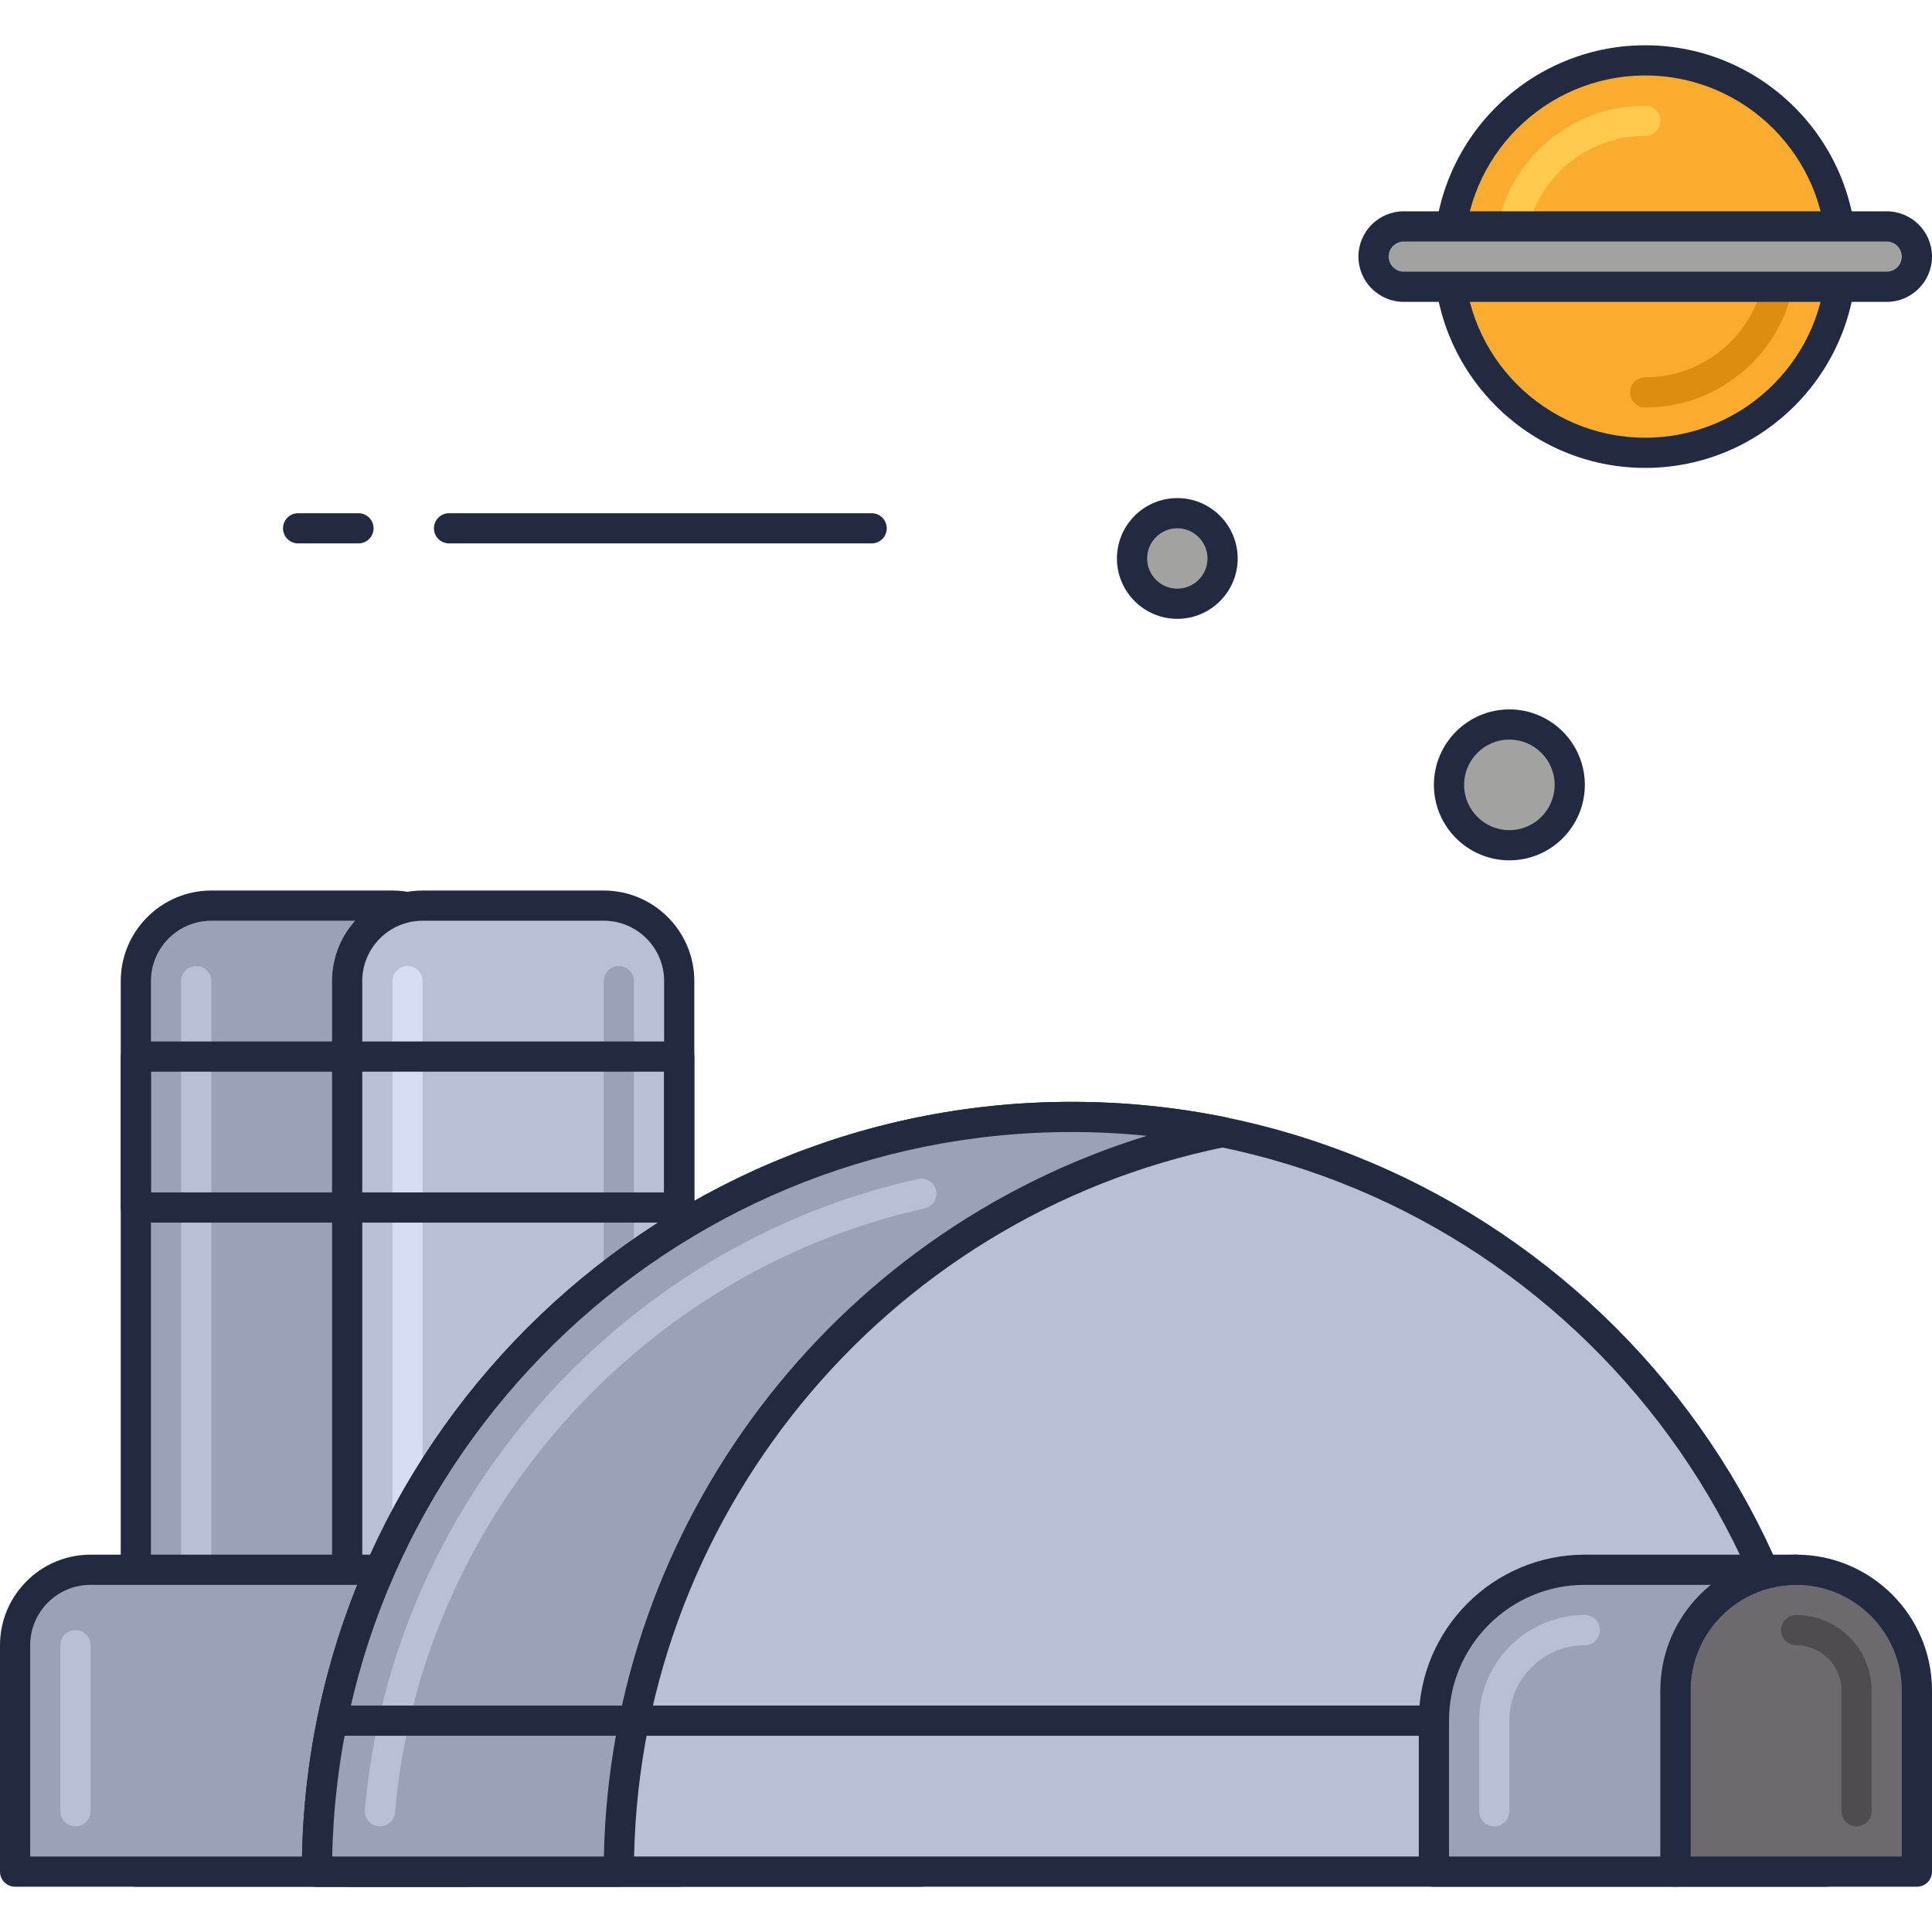 <?xml version="1.0" encoding="utf-8"?>
<!-- Generator: Adobe Illustrator 21.1.0, SVG Export Plug-In . SVG Version: 6.00 Build 0)  -->
<svg version="1.1" id="Layer_1" xmlns="http://www.w3.org/2000/svg" xmlns:xlink="http://www.w3.org/1999/xlink" x="0px" y="0px"
	 viewBox="0 0 64 64" style="enable-background:new 0 0 64 64;" xml:space="preserve">
<style type="text/css">
	.st0{fill:#DB8E11;}
	.st1{fill:#212A41;}
	.st2{fill:#F9AC2F;}
	.st3{fill:#FFCA4D;}
	.st4{fill:#B7C0D7;}
	.st5{fill:#99A2B9;}
	.st6{fill:#B51040;}
	.st7{fill:#D32E5E;}
	.st8{fill:#F14C7C;}
	.st9{fill:#0079A8;}
	.st10{fill:#1E97C6;}
	.st11{fill:#BED38E;}
	.st12{fill:#A0B570;}
	.st13{fill:#DCF1AC;}
	.st14{fill:#D5DEF5;}
	.st15{fill:#4E4B51;}
	.st16{fill:#6C696F;}
	.st17{fill:#848483;}
	.st18{fill:#A2A2A1;}
	.st19{fill:#7B849B;}
	.st20{fill:#8A878D;}
	.st21{fill:#C0C0BF;}
	.st22{fill:#005B8A;}
	.st23{fill:#970022;}
	.st24{fill:#1A237E;}
	.st25{fill:#BD7000;}
	.st26{fill:#003D6C;}
	.st27{fill:#666665;}
	.st28{fill:#195190;}
</style>
<g id="Martian_Habitat">
	<g>
		<path class="st5" d="M13,30H7c-1.381,0-2.5,1.119-2.5,2.5V62h11V32.5C15.5,31.119,14.381,30,13,30z"/>
		<path class="st1" d="M15.5,62.5h-11C4.224,62.5,4,62.276,4,62V32.5c0-1.654,1.346-3,3-3h6c1.654,0,3,1.346,3,3V62
			C16,62.276,15.776,62.5,15.5,62.5z M5,61.5h10v-29c0-1.103-0.897-2-2-2H7c-1.103,0-2,0.897-2,2V61.5z"/>
	</g>
	<g>
		<path class="st4" d="M6.5,60.5C6.224,60.5,6,60.276,6,60V32.5C6,32.224,6.224,32,6.5,32S7,32.224,7,32.5V60
			C7,60.276,6.776,60.5,6.5,60.5z"/>
	</g>
	<g>
		<path class="st4" d="M20,30h-6c-1.381,0-2.5,1.119-2.5,2.5V62h11V32.5C22.5,31.119,21.381,30,20,30z"/>
		<path class="st1" d="M22.5,62.5h-11c-0.276,0-0.5-0.224-0.5-0.5V32.5c0-1.654,1.346-3,3-3h6c1.654,0,3,1.346,3,3V62
			C23,62.276,22.776,62.5,22.5,62.5z M12,61.5h10v-29c0-1.103-0.897-2-2-2h-6c-1.103,0-2,0.897-2,2V61.5z"/>
	</g>
	<g>
		<path class="st14" d="M13.5,60.5c-0.276,0-0.5-0.224-0.5-0.5V32.5c0-0.276,0.224-0.5,0.5-0.5s0.5,0.224,0.5,0.5V60
			C14,60.276,13.776,60.5,13.5,60.5z"/>
	</g>
	<g>
		<path class="st5" d="M20.5,60.5c-0.276,0-0.5-0.224-0.5-0.5V32.5c0-0.276,0.224-0.5,0.5-0.5s0.5,0.224,0.5,0.5V60
			C21,60.276,20.776,60.5,20.5,60.5z"/>
	</g>
	<g>
		<path class="st5" d="M28,52H3c-1.381,0-2.5,1.119-2.5,2.5V62h30v-7.5C30.5,53.119,29.381,52,28,52z"/>
		<path class="st1" d="M30.5,62.5h-30C0.224,62.5,0,62.276,0,62v-7.5c0-1.654,1.346-3,3-3h25c1.654,0,3,1.346,3,3V62
			C31,62.276,30.776,62.5,30.5,62.5z M1,61.5h29v-7c0-1.103-0.897-2-2-2H3c-1.103,0-2,0.897-2,2V61.5z"/>
	</g>
	<g>
		<path class="st4" d="M35.5,37c-13.807,0-25,11.193-25,25h50C60.5,48.193,49.307,37,35.5,37z"/>
		<path class="st1" d="M60.5,62.5h-50c-0.276,0-0.5-0.224-0.5-0.5c0-14.061,11.439-25.5,25.5-25.5S61,47.939,61,62
			C61,62.276,60.776,62.5,60.5,62.5z M11.005,61.5h48.99c-0.268-13.279-11.153-24-24.495-24S11.273,48.221,11.005,61.5z"/>
	</g>
	<g>
		<path class="st5" d="M40.5,37.501C38.884,37.173,37.212,37,35.5,37c-13.807,0-25,11.193-25,25h10
			C20.5,49.905,29.089,39.818,40.5,37.501z"/>
		<path class="st1" d="M20.5,62.5h-10c-0.276,0-0.5-0.224-0.5-0.5c0-14.061,11.439-25.5,25.5-25.5c1.714,0,3.43,0.172,5.1,0.511
			c0.233,0.048,0.4,0.253,0.4,0.49c0,0.238-0.167,0.442-0.4,0.49C29.243,40.296,21,50.394,21,62C21,62.276,20.776,62.5,20.5,62.5z
			 M11.005,61.5h9c0.216-11.034,7.582-20.672,17.983-23.874C37.163,37.542,36.331,37.5,35.5,37.5
			C22.158,37.5,11.273,48.221,11.005,61.5z"/>
	</g>
	<g>
		<path class="st4" d="M12.586,60.5c-0.014,0-0.029-0.001-0.043-0.002c-0.275-0.023-0.479-0.266-0.455-0.541
			c0.875-10.11,8.41-18.705,18.323-20.902c0.272-0.06,0.536,0.11,0.597,0.38c0.06,0.27-0.11,0.537-0.38,0.597
			c-9.492,2.104-16.706,10.332-17.543,20.012C13.062,60.304,12.843,60.5,12.586,60.5z"/>
	</g>
	<g>
		<circle class="st2" cx="54.5" cy="8.5" r="6.5"/>
		<path class="st1" d="M54.5,15.5c-3.86,0-7-3.141-7-7s3.14-7,7-7s7,3.141,7,7S58.36,15.5,54.5,15.5z M54.5,2.5
			c-3.309,0-6,2.691-6,6s2.691,6,6,6s6-2.691,6-6S57.809,2.5,54.5,2.5z"/>
	</g>
	<g>
		<path class="st3" d="M50,9c-0.276,0-0.5-0.224-0.5-0.5c0-2.757,2.243-5,5-5C54.776,3.5,55,3.724,55,4s-0.224,0.5-0.5,0.5
			c-2.206,0-4,1.794-4,4C50.5,8.776,50.276,9,50,9z"/>
	</g>
	<g>
		<path class="st0" d="M54.5,13.5c-0.276,0-0.5-0.224-0.5-0.5s0.224-0.5,0.5-0.5c2.206,0,4-1.794,4-4C58.5,8.224,58.724,8,59,8
			s0.5,0.224,0.5,0.5C59.5,11.257,57.257,13.5,54.5,13.5z"/>
	</g>
	<g>
		<path class="st18" d="M62.5,9.5h-16c-0.552,0-1-0.448-1-1v0c0-0.552,0.448-1,1-1h16c0.552,0,1,0.448,1,1v0
			C63.5,9.052,63.052,9.5,62.5,9.5z"/>
		<path class="st1" d="M62.5,10h-16C45.673,10,45,9.327,45,8.5S45.673,7,46.5,7h16C63.327,7,64,7.673,64,8.5S63.327,10,62.5,10z
			 M46.5,8C46.224,8,46,8.225,46,8.5S46.224,9,46.5,9h16C62.776,9,63,8.775,63,8.5S62.776,8,62.5,8H46.5z"/>
	</g>
	<g>
		<circle class="st18" cx="39" cy="18.5" r="1.5"/>
		<path class="st1" d="M39,20.5c-1.103,0-2-0.897-2-2s0.897-2,2-2s2,0.897,2,2S40.103,20.5,39,20.5z M39,17.5c-0.551,0-1,0.448-1,1
			s0.449,1,1,1s1-0.448,1-1S39.551,17.5,39,17.5z"/>
	</g>
	<g>
		<circle class="st18" cx="50" cy="26" r="2"/>
		<path class="st1" d="M50,28.5c-1.378,0-2.5-1.121-2.5-2.5s1.122-2.5,2.5-2.5s2.5,1.121,2.5,2.5S51.378,28.5,50,28.5z M50,24.5
			c-0.827,0-1.5,0.673-1.5,1.5s0.673,1.5,1.5,1.5s1.5-0.673,1.5-1.5S50.827,24.5,50,24.5z"/>
	</g>
	<g>
		<path class="st1" d="M28.875,18.001h-14c-0.276,0-0.5-0.224-0.5-0.5s0.224-0.5,0.5-0.5h14c0.276,0,0.5,0.224,0.5,0.5
			S29.152,18.001,28.875,18.001z"/>
	</g>
	<g>
		<path class="st1" d="M11.875,18.001h-2c-0.276,0-0.5-0.224-0.5-0.5s0.224-0.5,0.5-0.5h2c0.276,0,0.5,0.224,0.5,0.5
			S12.151,18.001,11.875,18.001z"/>
	</g>
	<g>
		<path class="st1" d="M59.999,57.5H11.001c-0.276,0-0.5-0.224-0.5-0.5s0.224-0.5,0.5-0.5h48.998c0.276,0,0.5,0.224,0.5,0.5
			S60.275,57.5,59.999,57.5z"/>
	</g>
	<g>
		<path class="st16" d="M59.5,52L59.5,52c2.209,0,4,1.791,4,4v6h-8v-6C55.5,53.791,57.291,52,59.5,52z"/>
		<path class="st1" d="M63.5,62.5h-8c-0.276,0-0.5-0.224-0.5-0.5v-6c0-2.481,2.019-4.5,4.5-4.5S64,53.519,64,56v6
			C64,62.276,63.776,62.5,63.5,62.5z M56,61.5h7V56c0-1.93-1.57-3.5-3.5-3.5S56,54.07,56,56V61.5z"/>
	</g>
	<g>
		<path class="st15" d="M61.5,60.5c-0.276,0-0.5-0.224-0.5-0.5v-4c0-0.827-0.673-1.5-1.5-1.5c-0.276,0-0.5-0.224-0.5-0.5
			s0.224-0.5,0.5-0.5c1.378,0,2.5,1.121,2.5,2.5v4C62,60.276,61.776,60.5,61.5,60.5z"/>
	</g>
	<g>
		<path class="st5" d="M59.5,52h-7c-2.761,0-5,2.239-5,5v5h4h4v-6C55.5,53.791,57.291,52,59.5,52z"/>
		<path class="st1" d="M55.5,62.5h-8c-0.276,0-0.5-0.224-0.5-0.5v-5c0-3.032,2.467-5.5,5.5-5.5h7c0.276,0,0.5,0.224,0.5,0.5
			s-0.224,0.5-0.5,0.5c-1.93,0-3.5,1.57-3.5,3.5v6C56,62.276,55.776,62.5,55.5,62.5z M48,61.5h7V56c0-1.412,0.654-2.675,1.674-3.5
			H52.5c-2.481,0-4.5,2.019-4.5,4.5V61.5z"/>
	</g>
	<g>
		<path class="st4" d="M49.5,60.5c-0.276,0-0.5-0.224-0.5-0.5v-3c0-1.93,1.57-3.5,3.5-3.5c0.276,0,0.5,0.224,0.5,0.5
			s-0.224,0.5-0.5,0.5c-1.378,0-2.5,1.121-2.5,2.5v3C50,60.276,49.776,60.5,49.5,60.5z"/>
	</g>
	<g>
		<path class="st4" d="M2.5,60.5C2.224,60.5,2,60.276,2,60v-5.5C2,54.224,2.224,54,2.5,54S3,54.224,3,54.5V60
			C3,60.276,2.776,60.5,2.5,60.5z"/>
	</g>
	<g>
		<path class="st1" d="M22.5,40.501h-18c-0.276,0-0.5-0.224-0.5-0.5v-5c0-0.276,0.224-0.5,0.5-0.5h18c0.276,0,0.5,0.224,0.5,0.5v5
			C23,40.277,22.776,40.501,22.5,40.501z M5,39.501h17v-4H5V39.501z"/>
	</g>
</g>
</svg>
